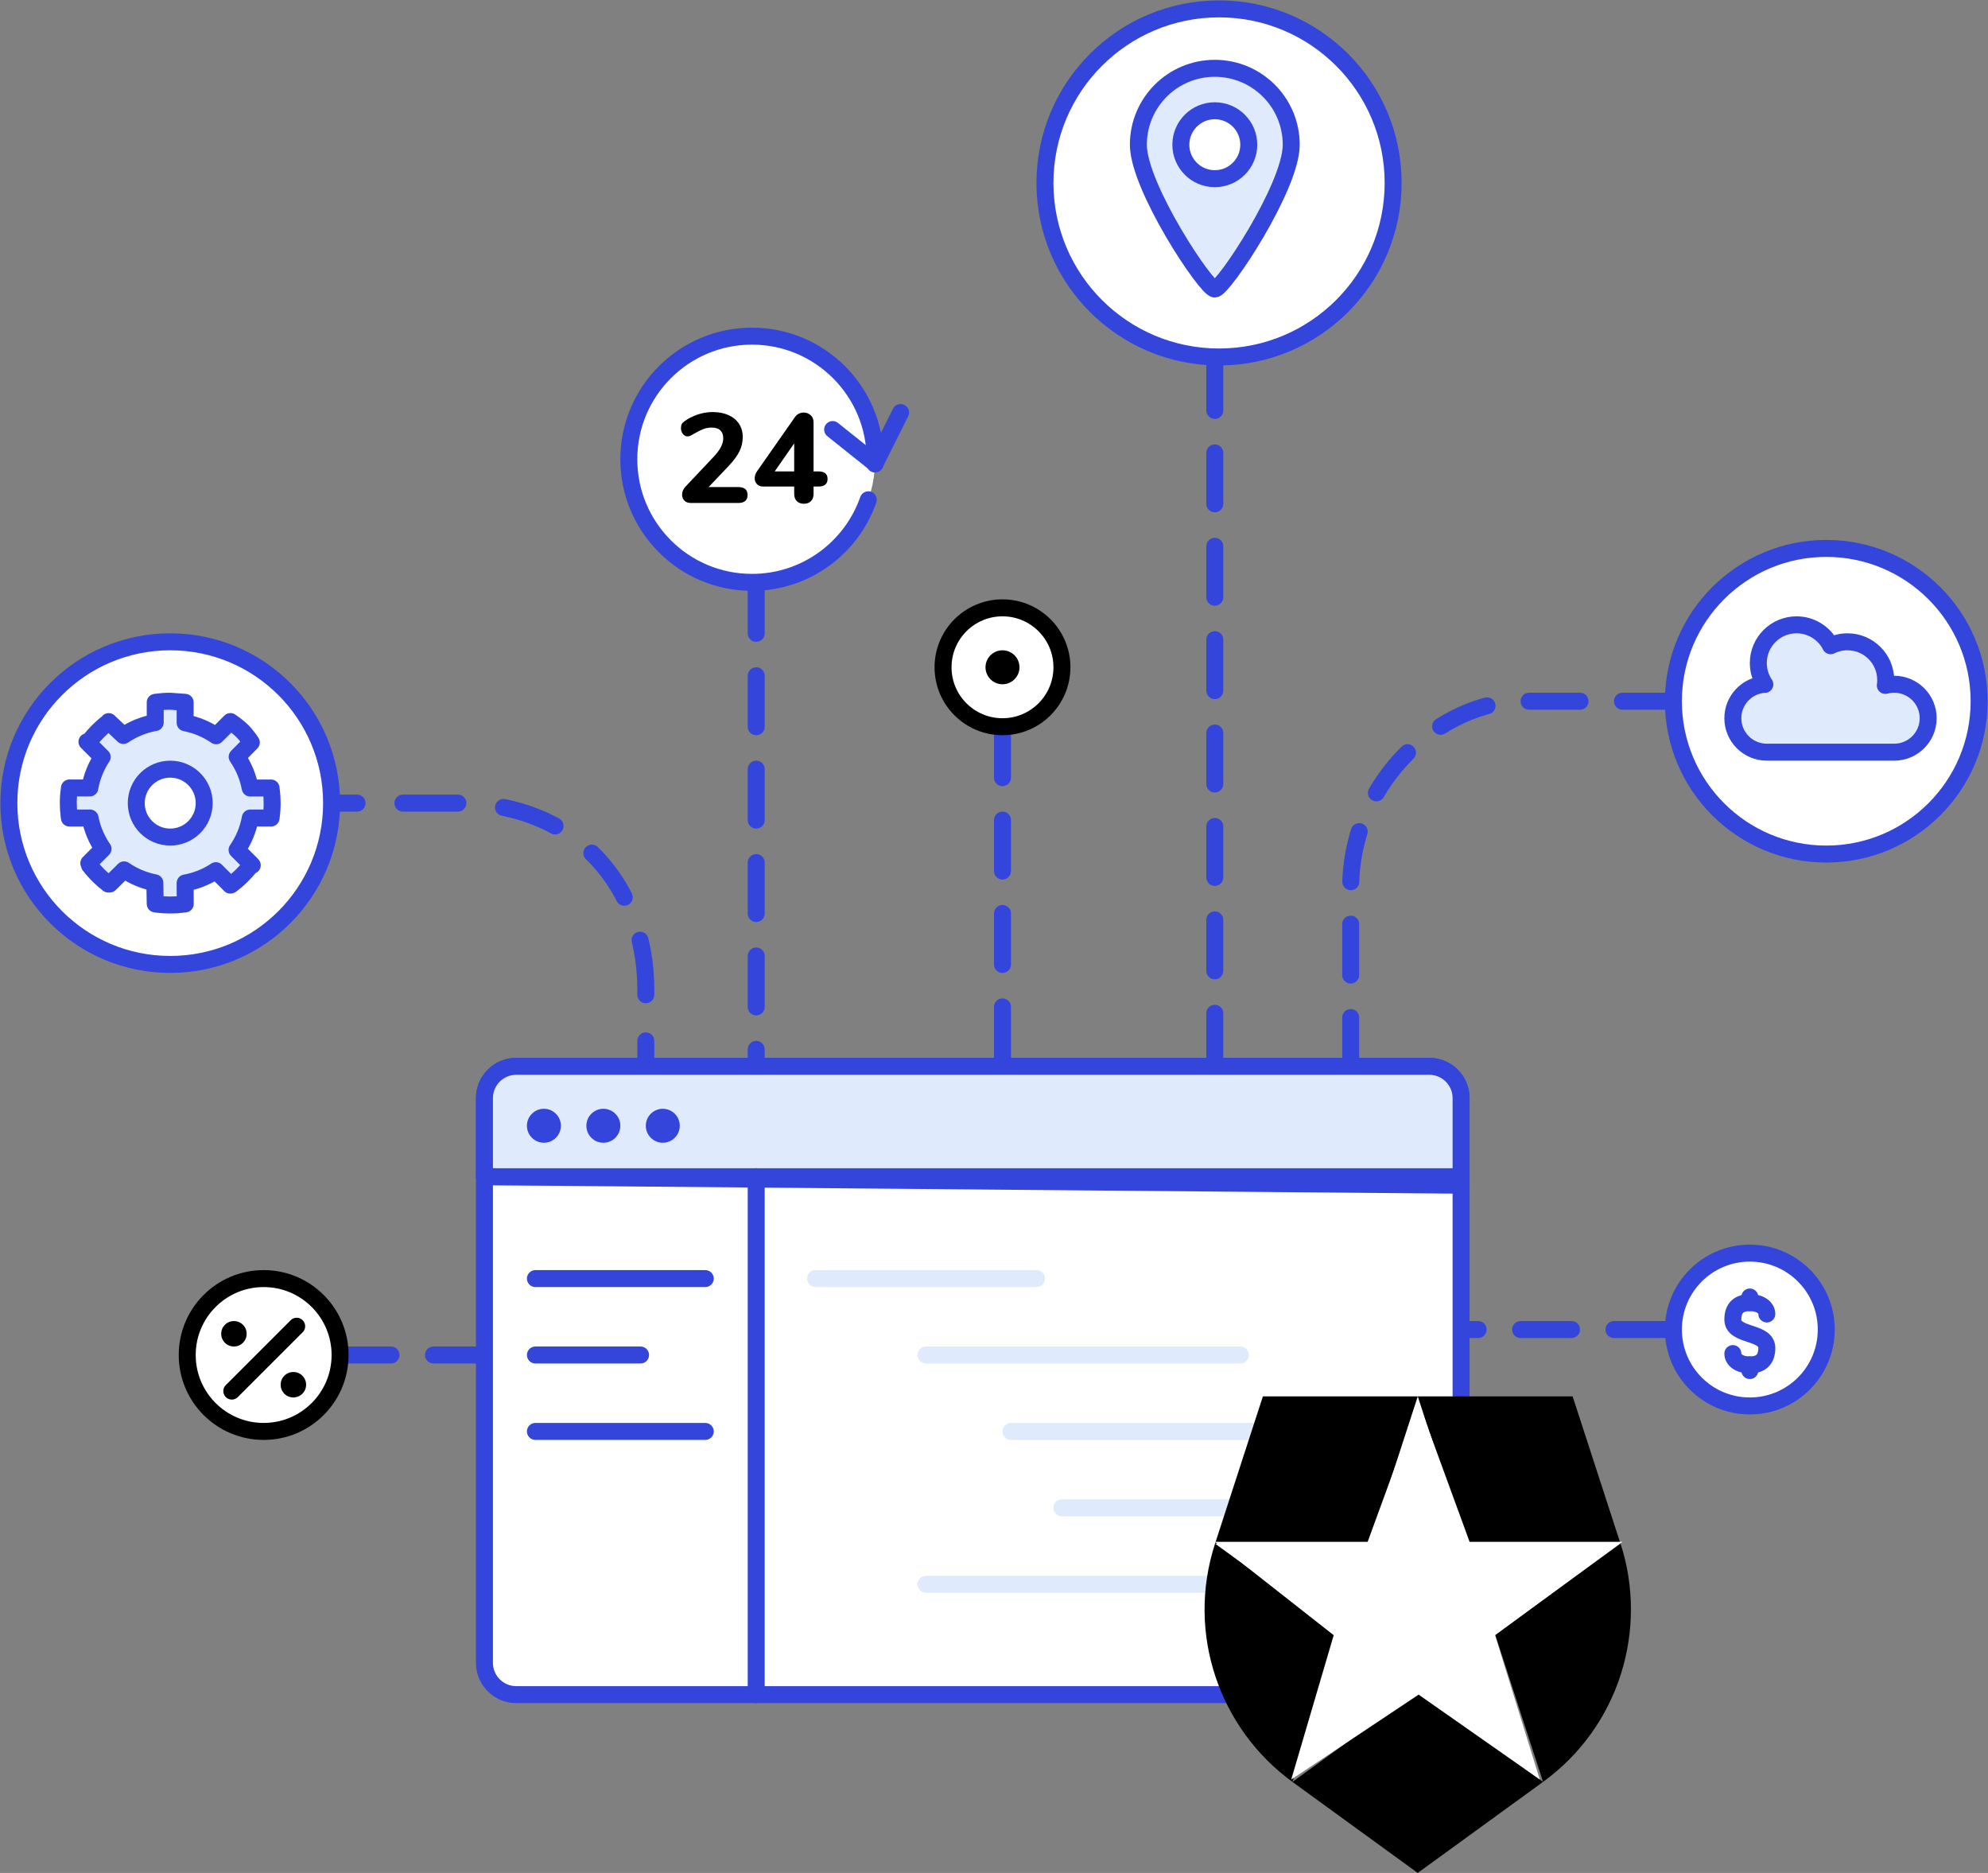 <svg xmlns="http://www.w3.org/2000/svg" xmlns:xlink="http://www.w3.org/1999/xlink" width="224" height="211" version="1.1" viewBox="0 0 224 211"><rect x="0" y="0" width="224" height="211" fill="#808080" stroke="none"/><title>Extensibility</title><desc>Created with Sketch.</desc><g id="Banners" fill="none" fill-rule="evenodd" stroke="none" stroke-width="1"><g id="Docs/Extensibility" transform="translate(-906, -1857)"><g id="Group-3" transform="translate(423, 1858)"><g id="Extensibility" transform="translate(484, 0)"><path id="Stroke-1" stroke="#3445DC" stroke-linecap="round" stroke-linejoin="round" stroke-width="1.913" d="M36.362,89.478 L39.23,89.478"/><path id="Stroke-2" stroke="#3445DC" stroke-dasharray="6.199 5.166" stroke-linecap="round" stroke-linejoin="round" stroke-width="1.913" d="M44.398,89.478 L50.716,89.478 C64.113,89.478 71.768,99.043 71.768,110.522 L71.768,113.679"/><path id="Stroke-4" stroke="#3445DC" stroke-linecap="round" stroke-linejoin="round" stroke-width="1.913" d="M71.767,116.265 L71.767,119.13"/><path id="Stroke-6" stroke="#3445DC" stroke-dasharray="5.739 4.783" stroke-linecap="round" stroke-linejoin="round" stroke-width="1.913" d="M84.207,64.609 L84.207,119.13"/><path id="Stroke-8" stroke="#3445DC" stroke-dasharray="5.739 4.783" stroke-linecap="round" stroke-linejoin="round" stroke-width="1.913" d="M111.957,80.87 L111.957,119.13"/><path id="Stroke-10" stroke="#3445DC" stroke-dasharray="5.739 4.783" stroke-linecap="round" stroke-linejoin="round" stroke-width="1.913" d="M135.879,39.5 L135.879,119.13"/><path id="Stroke-12" stroke="#3445DC" stroke-dasharray="5.739 4.783" stroke-linecap="round" stroke-linejoin="round" stroke-width="1.913" d="M37.319,151.652 L52.629,151.652"/><path id="Stroke-14" stroke="#3445DC" stroke-dasharray="5.739 4.783" stroke-linecap="round" stroke-linejoin="round" stroke-width="1.913" d="M186.595,148.783 L163.629,148.783"/><path id="Stroke-16" stroke="#3445DC" stroke-dasharray="5.739 4.783" stroke-linecap="round" stroke-linejoin="round" stroke-width="1.913" d="M187.552,78 L170.328,78 C161.716,78 151.19,86.609 151.19,99.043 L151.19,119.13"/><path id="Fill-18" fill="#FFF" d="M160.047,189.913 L57.169,189.913 C55.19,189.913 53.586,188.309 53.586,186.332 L53.586,122.712 C53.586,120.735 55.19,119.13 57.169,119.13 L160.047,119.13 C162.025,119.13 163.629,120.735 163.629,122.712 L163.629,186.332 C163.629,188.309 162.025,189.913 160.047,189.913"/><path id="Stroke-20" stroke="#3445DC" stroke-linecap="round" stroke-linejoin="round" stroke-width="1.913" d="M160.047,189.913 L57.169,189.913 C55.19,189.913 53.586,188.309 53.586,186.332 L53.586,122.712 C53.586,120.735 55.19,119.13 57.169,119.13 L160.047,119.13 C162.025,119.13 163.629,120.735 163.629,122.712 L163.629,186.332 C163.629,188.309 162.025,189.913 160.047,189.913 Z"/><path id="Fill-22" fill="#E0EAFD" d="M53.586,131.565 L53.586,122.712 C53.586,120.735 55.19,119.13 57.169,119.13 L160.047,119.13 C162.026,119.13 163.629,120.735 163.629,122.712 L163.629,132.522 L53.586,131.565 Z"/><path id="Stroke-24" stroke="#3445DC" stroke-linecap="round" stroke-linejoin="round" stroke-width="1.913" d="M53.586,131.565 L53.586,122.712 C53.586,120.735 55.19,119.13 57.169,119.13 L160.047,119.13 C162.026,119.13 163.629,120.735 163.629,122.712 L163.629,132.522 L53.586,131.565 Z"/><g id="Group-29" transform="translate(53.586, 131.565)"><path id="Fill-26" fill="#FFF" d="M0,0 L110.043,0"/><path id="Stroke-28" stroke="#3445DC" stroke-linecap="round" stroke-linejoin="round" stroke-width="1.913" d="M0,0 L110.043,0"/></g><g id="Group-33" transform="translate(84.207, 131.565)"><path id="Fill-30" fill="#FFF" d="M0,0 L0,58.348"/><path id="Stroke-32" stroke="#3445DC" stroke-linecap="round" stroke-linejoin="round" stroke-width="1.913" d="M0,0 L0,58.348"/></g><path id="Fill-34" fill="#3445DC" d="M62.198,125.826 C62.198,126.882 61.341,127.739 60.284,127.739 C59.228,127.739 58.371,126.882 58.371,125.826 C58.371,124.77 59.228,123.913 60.284,123.913 C61.341,123.913 62.198,124.77 62.198,125.826"/><path id="Fill-36" fill="#3445DC" d="M68.897,125.826 C68.897,126.882 68.039,127.739 66.983,127.739 C65.926,127.739 65.069,126.882 65.069,125.826 C65.069,124.77 65.926,123.913 66.983,123.913 C68.039,123.913 68.897,124.77 68.897,125.826"/><path id="Fill-38" fill="#3445DC" d="M75.595,125.826 C75.595,126.882 74.737,127.739 73.681,127.739 C72.625,127.739 71.767,126.882 71.767,125.826 C71.767,124.77 72.625,123.913 73.681,123.913 C74.737,123.913 75.595,124.77 75.595,125.826"/><path id="Stroke-40" stroke="#3445DC" stroke-linecap="round" stroke-linejoin="round" stroke-width="1.913" d="M59.328,143.043 L78.466,143.043"/><path id="Stroke-42" stroke="#3445DC" stroke-linecap="round" stroke-linejoin="round" stroke-width="1.913" d="M59.328,151.652 L71.175,151.652"/><path id="Stroke-44" stroke="#3445DC" stroke-linecap="round" stroke-linejoin="round" stroke-width="1.913" d="M59.328,160.261 L78.466,160.261"/><path id="Stroke-46" stroke="#E0EAFD" stroke-linecap="round" stroke-linejoin="round" stroke-width="1.913" d="M90.905,143.043 L115.784,143.043"/><path id="Stroke-48" stroke="#E0EAFD" stroke-linecap="round" stroke-linejoin="round" stroke-width="1.913" d="M103.345,151.652 L138.75,151.652"/><path id="Stroke-50" stroke="#E0EAFD" stroke-linecap="round" stroke-linejoin="round" stroke-width="1.913" d="M118.655,168.87 L154.06,168.87"/><path id="Stroke-52" stroke="#E0EAFD" stroke-linecap="round" stroke-linejoin="round" stroke-width="1.913" d="M103.345,177.478 L138.75,177.478"/><path id="Stroke-54" stroke="#E0EAFD" stroke-linecap="round" stroke-linejoin="round" stroke-width="1.913" d="M112.914,160.261 L154.06,160.261"/><path id="Fill-56" fill="#FFF" d="M36.362,89.478 C36.362,99.515 28.223,107.652 18.181,107.652 C8.139,107.652 0,99.515 0,89.478 C0,79.441 8.139,71.304 18.181,71.304 C28.223,71.304 36.362,79.441 36.362,89.478"/><path id="Stroke-58" stroke="#3445DC" stroke-linecap="round" stroke-linejoin="round" stroke-width="1.913" d="M36.362,89.478 C36.362,99.515 28.223,107.652 18.181,107.652 C8.139,107.652 0,99.515 0,89.478 C0,79.441 8.139,71.304 18.181,71.304 C28.223,71.304 36.362,79.441 36.362,89.478 Z"/><path id="Fill-60" fill="#E0EAFD" d="M9.008,96.238 L10.609,94.628 C9.874,93.564 9.387,92.381 9.149,91.157 L6.821,91.157 L6.793,90.953 C6.73,90.47 6.698,89.978 6.698,89.479 C6.698,88.939 6.735,88.408 6.808,87.889 L6.825,87.768 L9.12,87.768 C9.336,86.543 9.801,85.355 10.513,84.282 L8.799,82.569 L9.011,82.569 C9.63,81.75 10.356,81.015 11.169,80.389 L11.245,80.293 L12.908,81.857 C14.007,81.109 15.23,80.623 16.49,80.4 L16.49,78.125 L16.594,78.108 C17.113,78.038 17.643,78 18.181,78 L19.861,78.123 L19.861,80.426 C21.092,80.662 22.283,81.15 23.354,81.89 L24.964,80.288 C24.964,80.288 25.743,80.799 26.303,81.359 C26.864,81.919 27.32,82.643 27.32,82.643 L25.723,84.261 C26.466,85.338 26.954,86.536 27.189,87.775 L29.538,87.775 L29.559,87.921 C29.628,88.43 29.663,88.951 29.663,89.479 C29.663,90.013 29.627,90.539 29.556,91.055 L29.541,91.157 L27.199,91.157 C26.97,92.425 26.472,93.653 25.71,94.752 L27.315,96.356 L27.423,96.478 L27.202,96.58 C26.576,97.374 25.848,98.083 25.037,98.687 L24.954,98.717 L23.324,97.089 C22.258,97.796 21.077,98.259 19.861,98.477 L19.873,100.833 L19.701,100.856 C19.204,100.922 18.696,100.957 18.181,100.957 C17.721,100.957 17.268,100.929 16.822,100.878 C16.729,100.866 16.637,100.854 16.545,100.841 L16.49,100.833 L16.447,98.452 C15.226,98.215 14.044,97.73 12.981,96.997 L11.364,98.593 L11.203,98.595 C10.414,97.991 9.707,97.288 9.099,96.502 L9.008,96.238 Z"/><path id="Stroke-62" stroke="#3445DC" stroke-linecap="round" stroke-linejoin="round" stroke-width="1.913" d="M9.008,96.238 L10.609,94.628 C9.874,93.564 9.387,92.381 9.149,91.157 L6.821,91.157 L6.793,90.953 C6.73,90.47 6.698,89.978 6.698,89.479 C6.698,88.939 6.735,88.408 6.808,87.889 L6.825,87.768 L9.12,87.768 C9.336,86.543 9.801,85.355 10.513,84.282 L8.799,82.569 L9.011,82.569 C9.63,81.75 10.356,81.015 11.169,80.389 L11.245,80.293 L12.908,81.857 C14.007,81.109 15.23,80.623 16.49,80.4 L16.49,78.125 L16.594,78.108 C17.113,78.038 17.643,78 18.181,78 L19.861,78.123 L19.861,80.426 C21.092,80.662 22.283,81.15 23.354,81.89 L24.964,80.288 C24.964,80.288 25.743,80.799 26.303,81.359 C26.864,81.919 27.32,82.643 27.32,82.643 L25.723,84.261 C26.466,85.338 26.954,86.536 27.189,87.775 L29.538,87.775 L29.559,87.921 C29.628,88.43 29.663,88.951 29.663,89.479 C29.663,90.013 29.627,90.539 29.556,91.055 L29.541,91.157 L27.199,91.157 C26.97,92.425 26.472,93.653 25.71,94.752 L27.315,96.356 L27.423,96.478 L27.202,96.58 C26.576,97.374 25.848,98.083 25.037,98.687 L24.954,98.717 L23.324,97.089 C22.258,97.796 21.077,98.259 19.861,98.477 L19.873,100.833 L19.701,100.856 C19.204,100.922 18.696,100.957 18.181,100.957 C17.721,100.957 17.268,100.929 16.822,100.878 C16.729,100.866 16.637,100.854 16.545,100.841 L16.49,100.833 L16.447,98.452 C15.226,98.215 14.044,97.73 12.981,96.997 L11.364,98.593 L11.203,98.595 C10.414,97.991 9.707,97.288 9.099,96.502 L9.008,96.238 Z"/><path id="Fill-64" fill="#FFF" d="M22.009,89.478 C22.009,91.591 20.295,93.304 18.181,93.304 C16.067,93.304 14.353,91.591 14.353,89.478 C14.353,87.365 16.067,85.652 18.181,85.652 C20.295,85.652 22.009,87.365 22.009,89.478"/><path id="Stroke-66" stroke="#3445DC" stroke-linecap="round" stroke-linejoin="round" stroke-width="1.913" d="M22.009,89.478 C22.009,91.591 20.295,93.304 18.181,93.304 C16.067,93.304 14.353,91.591 14.353,89.478 C14.353,87.365 16.067,85.652 18.181,85.652 C20.295,85.652 22.009,87.365 22.009,89.478 Z"/><path id="Fill-68" fill="#FFF" d="M204.776,148.783 C204.776,153.537 200.921,157.391 196.164,157.391 C191.407,157.391 187.552,153.537 187.552,148.783 C187.552,144.028 191.407,140.174 196.164,140.174 C200.921,140.174 204.776,144.028 204.776,148.783"/><path id="Stroke-70" stroke="#3445DC" stroke-linecap="round" stroke-linejoin="round" stroke-width="1.913" d="M204.776,148.783 C204.776,153.537 200.921,157.391 196.164,157.391 C191.407,157.391 187.552,153.537 187.552,148.783 C187.552,144.028 191.407,140.174 196.164,140.174 C200.921,140.174 204.776,144.028 204.776,148.783 Z"/><g id="Group-75" transform="translate(194.25, 144.957)"><path id="Fill-72" fill="#FFF" d="M3.828,2.073 C3.828,1.435 3.189,0.797 1.914,0.797 C0.638,0.797 0,1.435 0,2.71 C0,4.623 3.828,3.986 3.828,5.899 C3.828,7.174 3.189,7.812 1.914,7.812 C0.638,7.812 0,7.174 0,6.536"/><path id="Stroke-74" stroke="#3445DC" stroke-linecap="round" stroke-linejoin="round" stroke-width="1.913" d="M3.828,2.073 C3.828,1.435 3.189,0.797 1.914,0.797 C0.638,0.797 0,1.435 0,2.71 C0,4.623 3.828,3.986 3.828,5.899 C3.828,7.174 3.189,7.812 1.914,7.812 C0.638,7.812 0,7.174 0,6.536"/></g><g id="Group-79" transform="translate(196.164, 144.957)"><path id="Fill-76" fill="#FFF" d="M0,0.16 L0,0.797"/><path id="Stroke-78" stroke="#3445DC" stroke-linecap="round" stroke-linejoin="round" stroke-width="1.913" d="M0,0.16 L0,0.797"/></g><g id="Group-83" transform="translate(196.164, 152.609)"><path id="Fill-80" fill="#FFF" d="M0,0.16 L0,0.797"/><path id="Stroke-82" stroke="#3445DC" stroke-linecap="round" stroke-linejoin="round" stroke-width="1.913" d="M0,0.16 L0,0.797"/></g><path id="Fill-84" fill="#FFF" d="M155.974,19.609 C155.974,30.438 147.192,39.217 136.358,39.217 C125.524,39.217 116.741,30.438 116.741,19.609 C116.741,8.779 125.524,0 136.358,0 C147.192,0 155.974,8.779 155.974,19.609"/><path id="Stroke-86" stroke="#3445DC" stroke-linecap="round" stroke-linejoin="round" stroke-width="1.913" d="M155.974,19.609 C155.974,30.438 147.192,39.217 136.358,39.217 C125.524,39.217 116.741,30.438 116.741,19.609 C116.741,8.779 125.524,0 136.358,0 C147.192,0 155.974,8.779 155.974,19.609 Z"/><path id="Fill-88" fill="#E0EAFD" d="M144.491,15.304 C144.491,20.059 136.836,31.565 135.879,31.565 C134.922,31.565 127.267,20.059 127.267,15.304 C127.267,10.549 131.123,6.696 135.879,6.696 C140.636,6.696 144.491,10.549 144.491,15.304"/><path id="Stroke-90" stroke="#3445DC" stroke-linecap="round" stroke-linejoin="round" stroke-width="1.913" d="M144.491,15.304 C144.491,20.059 136.836,31.565 135.879,31.565 C134.922,31.565 127.267,20.059 127.267,15.304 C127.267,10.549 131.123,6.696 135.879,6.696 C140.636,6.696 144.491,10.549 144.491,15.304 Z"/><path id="Fill-92" fill="#FFF" d="M139.707,15.304 C139.707,17.417 137.993,19.13 135.879,19.13 C133.766,19.13 132.052,17.417 132.052,15.304 C132.052,13.191 133.766,11.478 135.879,11.478 C137.993,11.478 139.707,13.191 139.707,15.304"/><path id="Stroke-94" stroke="#3445DC" stroke-linecap="round" stroke-linejoin="round" stroke-width="1.913" d="M139.707,15.304 C139.707,17.417 137.993,19.13 135.879,19.13 C133.766,19.13 132.052,17.417 132.052,15.304 C132.052,13.191 133.766,11.478 135.879,11.478 C137.993,11.478 139.707,13.191 139.707,15.304 Z"/><path id="Fill-96" fill="#FFF" d="M222,78 C222,87.509 214.288,95.217 204.776,95.217 C195.263,95.217 187.552,87.509 187.552,78 C187.552,68.491 195.263,60.783 204.776,60.783 C214.288,60.783 222,68.491 222,78"/><path id="Stroke-98" stroke="#3445DC" stroke-linecap="round" stroke-linejoin="round" stroke-width="1.913" d="M222,78 C222,87.509 214.288,95.217 204.776,95.217 C195.263,95.217 187.552,87.509 187.552,78 C187.552,68.491 195.263,60.783 204.776,60.783 C214.288,60.783 222,68.491 222,78 Z"/><g id="Group-103" transform="translate(194.25, 69.391)"><path id="Fill-100" fill="#E0EAFD" d="M3.572,6.704 C1.578,6.836 -9.56896552e-05,8.495 -9.56896552e-05,10.522 C-9.56896552e-05,12.635 1.714,14.348 3.827,14.348 L18.181,14.348 C20.295,14.348 22.009,12.635 22.009,10.522 C22.009,8.409 20.295,6.695 18.181,6.695 C17.835,6.695 17.5,6.741 17.181,6.827 L17.184,6.808 C17.211,6.615 17.224,6.418 17.224,6.217 C17.224,3.84 15.296,1.913 12.918,1.913 C12.236,1.913 11.59,2.072 11.016,2.355 L11.006,2.334 C10.29,0.947 8.844,-0 7.177,-0 C4.799,-0 2.871,1.927 2.871,4.304 C2.871,5.196 3.141,6.024 3.606,6.711"/><path id="Stroke-102" stroke="#3445DC" stroke-linecap="round" stroke-linejoin="round" stroke-width="1.913" d="M3.572,6.704 C1.578,6.836 -9.56896552e-05,8.495 -9.56896552e-05,10.522 C-9.56896552e-05,12.635 1.714,14.348 3.827,14.348 L18.181,14.348 C20.295,14.348 22.009,12.635 22.009,10.522 C22.009,8.409 20.295,6.695 18.181,6.695 C17.835,6.695 17.5,6.741 17.181,6.827 L17.184,6.808 C17.211,6.615 17.224,6.418 17.224,6.217 C17.224,3.84 15.296,1.913 12.918,1.913 C12.236,1.913 11.59,2.072 11.016,2.355 L11.006,2.334 C10.29,0.947 8.844,-0 7.177,-0 C4.799,-0 2.871,1.927 2.871,4.304 C2.871,5.196 3.141,6.024 3.606,6.711"/></g><path id="Fill-104" fill="#FFF" d="M118.655,74.174 C118.655,77.872 115.656,80.87 111.957,80.87 C108.258,80.87 105.259,77.872 105.259,74.174 C105.259,70.476 108.258,67.478 111.957,67.478 C115.656,67.478 118.655,70.476 118.655,74.174"/><path id="Stroke-106" stroke="#000" stroke-linecap="round" stroke-linejoin="round" stroke-width="1.913" d="M118.655,74.174 C118.655,77.872 115.656,80.87 111.957,80.87 C108.258,80.87 105.259,77.872 105.259,74.174 C105.259,70.476 108.258,67.478 111.957,67.478 C115.656,67.478 118.655,70.476 118.655,74.174 Z"/><path id="Fill-108" fill="#000" d="M113.871,74.174 C113.871,75.23 113.013,76.087 111.957,76.087 C110.9,76.087 110.043,75.23 110.043,74.174 C110.043,73.118 110.9,72.261 111.957,72.261 C113.013,72.261 113.871,73.118 113.871,74.174"/><path id="Fill-110" fill="#FFF" d="M97.603,50.739 C97.603,58.399 91.391,64.609 83.728,64.609 C76.066,64.609 69.853,58.399 69.853,50.739 C69.853,43.079 76.066,36.87 83.728,36.87 C91.391,36.87 97.603,43.079 97.603,50.739"/><path id="Stroke-112" stroke="#3445DC" stroke-linecap="round" stroke-linejoin="round" stroke-width="1.913" d="M96.834,55.306 C94.945,60.722 89.791,64.609 83.728,64.609 C76.065,64.609 69.853,58.398 69.853,50.74 C69.853,43.08 76.065,36.87 83.728,36.87 C91.392,36.87 97.603,43.08 97.603,50.74 C97.603,50.919 97.6,51.099 97.593,51.277"/><polyline id="Stroke-114" stroke="#3445DC" stroke-linecap="round" stroke-linejoin="round" stroke-width="1.913" points="92.819 47.391 97.603 51.217 100.474 45.478"/><path id="Fill-116" fill="#000" d="M83.234,54.761 C83.234,55.364 82.88,55.665 82.171,55.665 L76.832,55.665 C76.535,55.665 76.298,55.577 76.121,55.4 C75.944,55.222 75.856,55.001 75.856,54.733 C75.856,54.387 75.995,54.072 76.272,53.786 L79.43,50.442 C80.138,49.697 80.492,49.007 80.492,48.376 C80.492,47.984 80.382,47.686 80.162,47.479 C79.942,47.274 79.621,47.17 79.2,47.17 C78.837,47.17 78.502,47.234 78.196,47.358 C77.889,47.483 77.535,47.664 77.133,47.903 C76.971,47.999 76.846,48.066 76.76,48.104 C76.674,48.142 76.574,48.161 76.459,48.161 C76.258,48.161 76.086,48.068 75.942,47.881 C75.799,47.695 75.727,47.477 75.727,47.229 C75.727,47.048 75.757,46.896 75.82,46.776 C75.882,46.657 75.985,46.55 76.129,46.453 C76.559,46.137 77.054,45.888 77.614,45.7 C78.174,45.514 78.736,45.42 79.301,45.42 C79.98,45.42 80.575,45.536 81.087,45.765 C81.599,45.995 81.994,46.323 82.272,46.749 C82.549,47.173 82.688,47.664 82.688,48.219 C82.688,48.802 82.566,49.343 82.322,49.84 C82.078,50.337 81.669,50.892 81.095,51.504 L78.841,53.872 L82.171,53.872 C82.88,53.872 83.234,54.168 83.234,54.761"/><path id="Fill-118" fill="#000" d="M86.291,52.107 L88.487,52.107 L88.487,48.95 L86.291,52.107 Z M92.247,52.953 C92.247,53.527 91.898,53.814 91.2,53.814 L90.669,53.814 L90.669,54.633 C90.669,54.996 90.568,55.274 90.367,55.464 C90.166,55.656 89.903,55.752 89.578,55.752 C89.252,55.752 88.989,55.656 88.788,55.464 C88.587,55.274 88.487,54.996 88.487,54.633 L88.487,53.814 L84.999,53.814 C84.702,53.814 84.468,53.726 84.296,53.549 C84.123,53.371 84.037,53.149 84.037,52.882 C84.037,52.614 84.128,52.346 84.31,52.079 L88.587,45.966 C88.702,45.803 88.846,45.682 89.018,45.599 C89.19,45.519 89.372,45.478 89.563,45.478 C89.86,45.478 90.118,45.576 90.338,45.773 C90.558,45.969 90.669,46.238 90.669,46.583 L90.669,52.107 L91.2,52.107 C91.898,52.107 92.247,52.389 92.247,52.953 Z"/><path id="Fill-120" fill="#FFF" d="M37.319,151.652 C37.319,156.407 33.464,160.261 28.707,160.261 C23.95,160.261 20.095,156.407 20.095,151.652 C20.095,146.897 23.95,143.043 28.707,143.043 C33.464,143.043 37.319,146.897 37.319,151.652"/><path id="Stroke-122" stroke="#000" stroke-linecap="round" stroke-linejoin="round" stroke-width="1.913" d="M37.319,151.652 C37.319,156.407 33.464,160.261 28.707,160.261 C23.95,160.261 20.095,156.407 20.095,151.652 C20.095,146.897 23.95,143.043 28.707,143.043 C33.464,143.043 37.319,146.897 37.319,151.652 Z"/><path id="Stroke-124" stroke="#000" stroke-linecap="round" stroke-linejoin="round" stroke-width="1.913" d="M32.428,148.411 L25.119,155.718"/><path id="Fill-126" fill="#000" d="M26.373,150.275 C25.813,150.836 24.903,150.836 24.343,150.275 C23.782,149.715 23.782,148.807 24.343,148.246 C24.903,147.686 25.813,147.686 26.373,148.246 C26.933,148.807 26.933,149.715 26.373,150.275"/><path id="Fill-128" fill="#000" d="M33.071,156.014 C32.511,156.575 31.601,156.575 31.041,156.014 C30.481,155.454 30.481,154.546 31.041,153.986 C31.601,153.425 32.511,153.425 33.071,153.986 C33.632,154.546 33.632,155.454 33.071,156.014"/><path id="Fill-130" fill="#000" d="M135.907,172.901 L135.907,172.9 C132.609,183.047 136.437,193.798 144.63,199.746 L144.631,199.742 L150.023,183.153 L135.913,172.905 L153.354,172.905 L158.747,156.316 L158.749,156.311 L141.298,156.311 L135.907,172.901 Z M144.633,199.744 L144.628,199.747 L158.745,210 L172.866,199.744 L158.75,189.492 L144.633,199.744 Z M172.866,199.744 L167.475,183.155 L181.588,172.905 L164.142,172.905 L158.75,156.316 L158.749,156.311 L176.197,156.311 L181.591,172.903 L181.596,172.9 C184.728,182.527 181.501,193.473 172.866,199.744 Z"/><polygon id="Fill-132" fill="#FFF" points="153.103 172.696 135.879 172.696 149.276 183.217 144.491 199.478 158.845 189.913 172.5 199.478 167.457 183.217 181.81 172.696 164.586 172.696 158.845 156.992"/></g></g></g></g></svg>